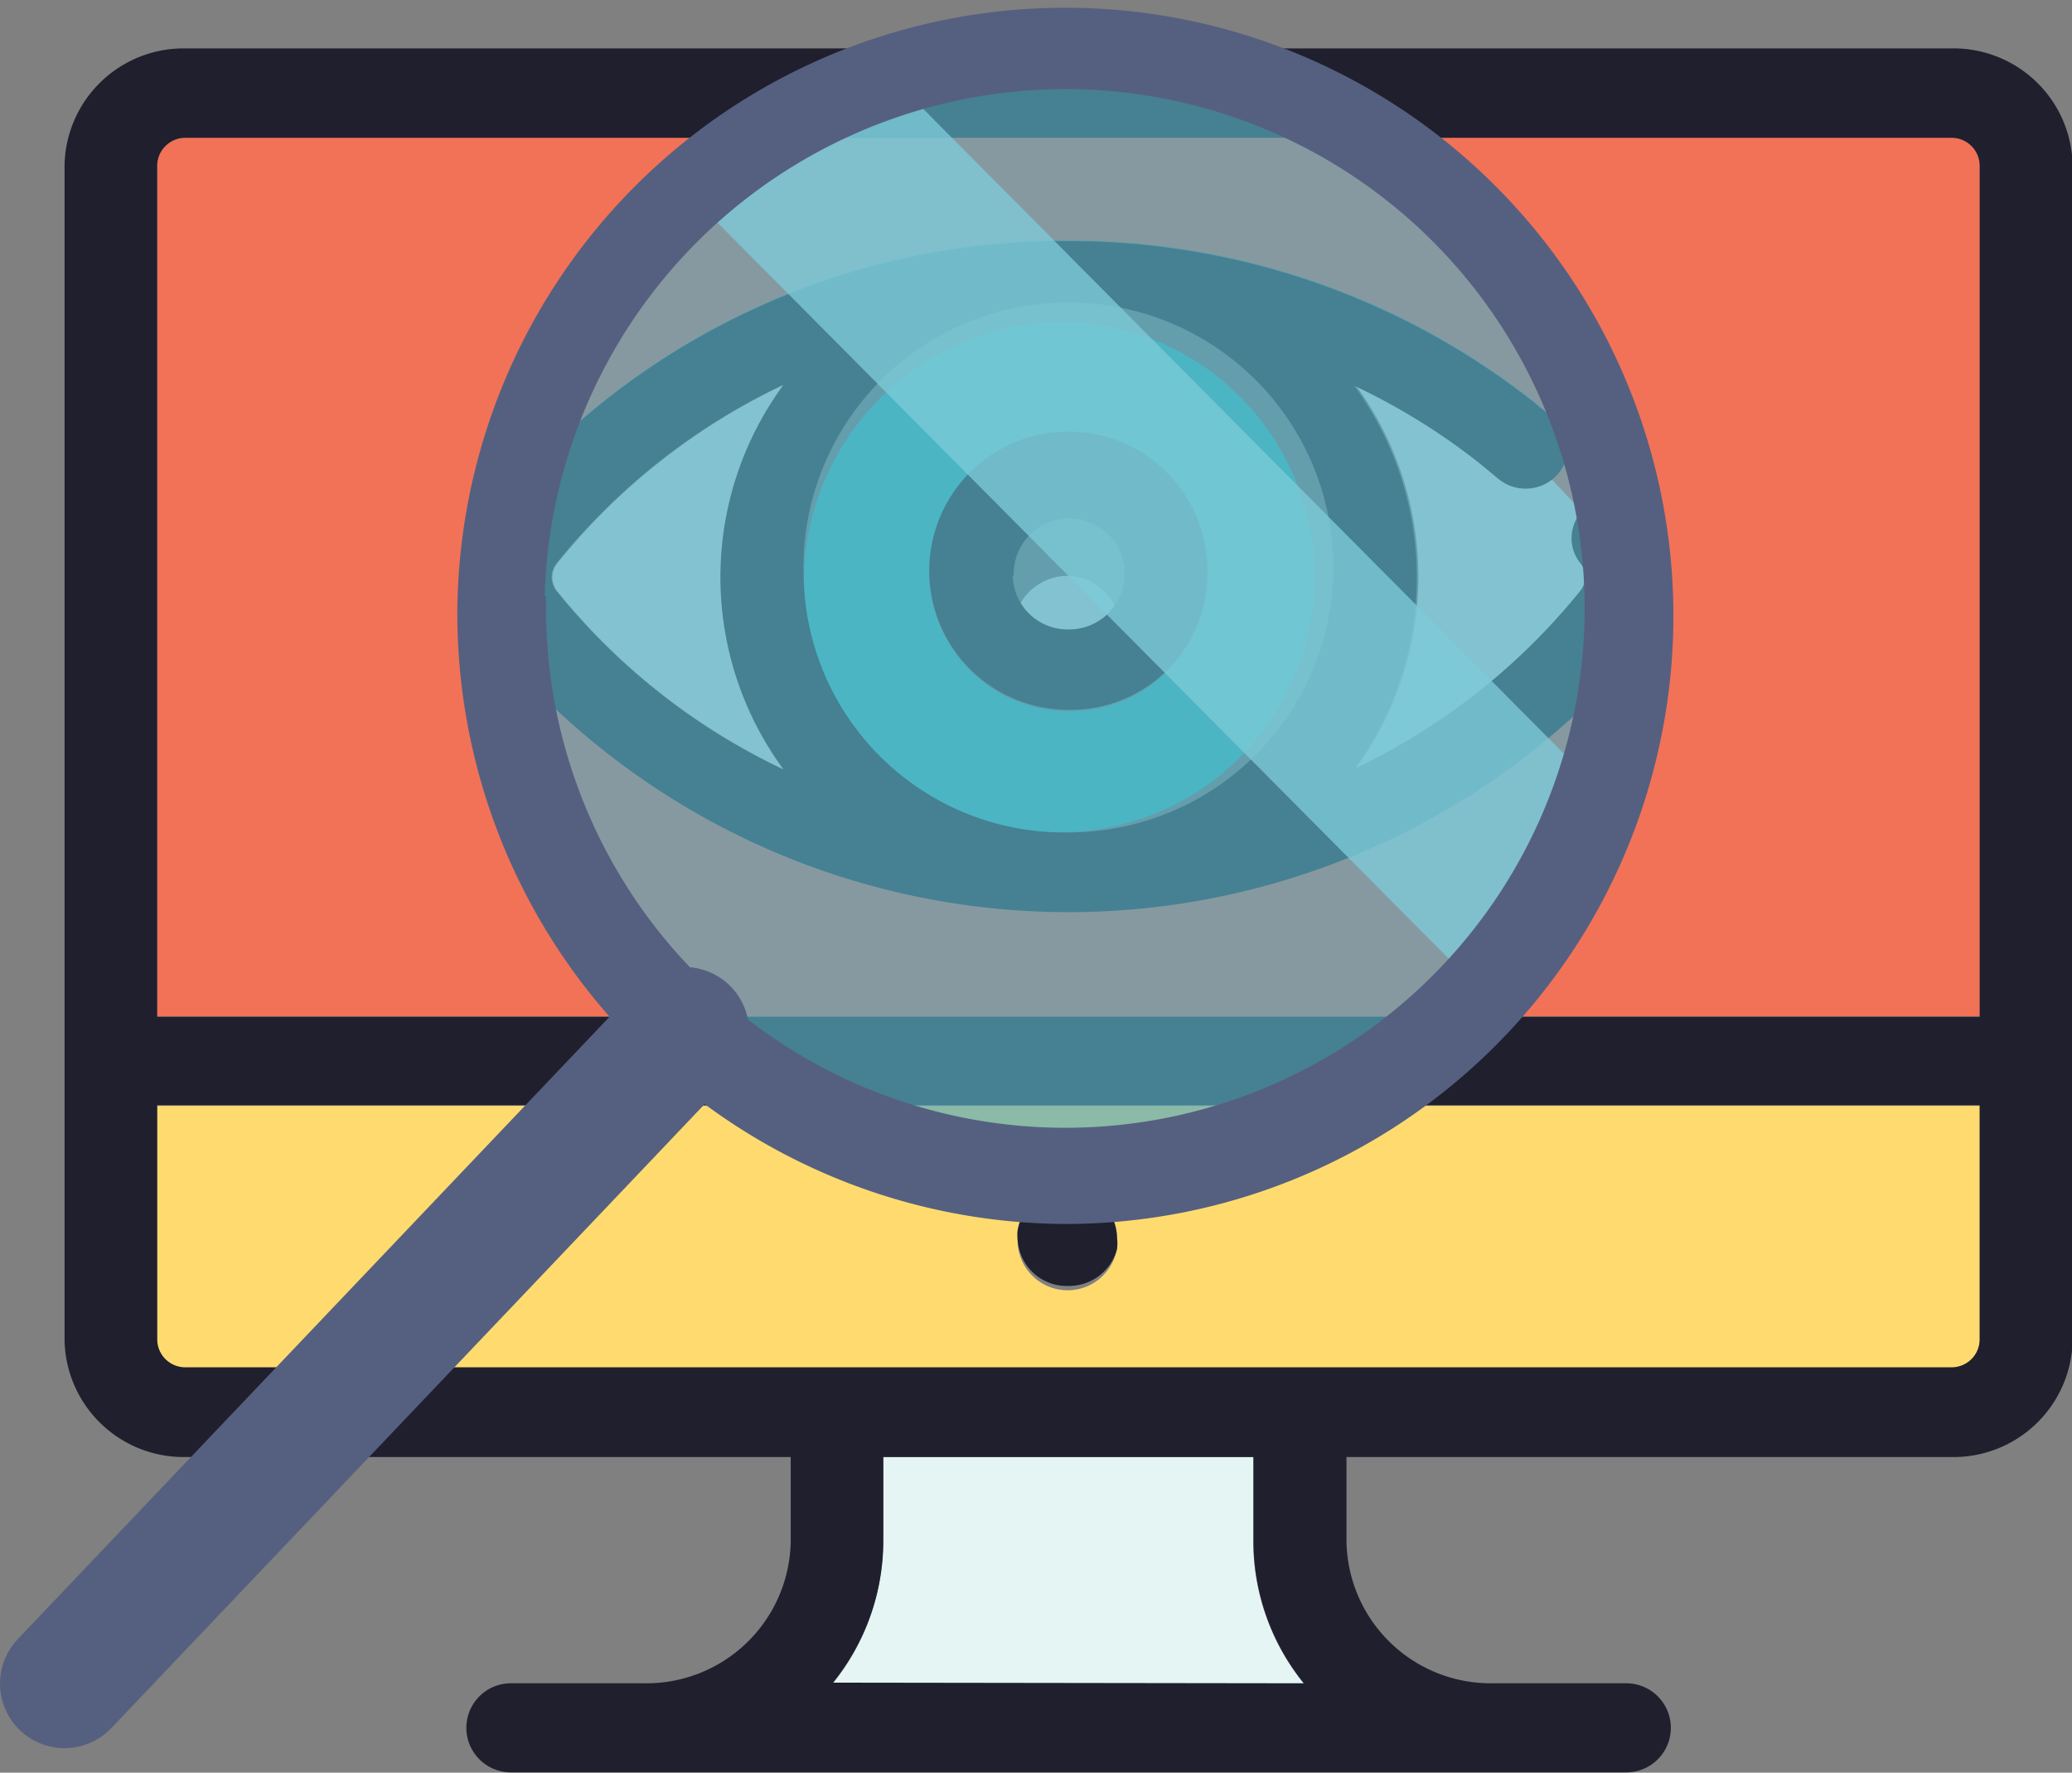<svg id="Layer_1" data-name="Layer 1" xmlns="http://www.w3.org/2000/svg" viewBox="0 0 64.2 54.92"><rect x="0" y="0" width="64.2" height="54.92" fill="#808080" stroke="none"/><defs><style>.cls-1{fill:#ffdb6f;}.cls-2{fill:#f27258;}.cls-3{fill:#e4f5f4;}.cls-4{fill:#31ccc9;}.cls-5{fill:#201f2e;}.cls-6{fill:#57abc1;opacity:0.69;}.cls-7{fill:none;stroke-linecap:round;stroke-width:4px;}.cls-7,.cls-9{stroke:#556080;stroke-miterlimit:10;}.cls-8{fill:#7ccbd8;opacity:0.78;}.cls-9{fill:#556080;}</style></defs><title>sitespylogo</title><path class="cls-1" d="M218.67,243.42v7.26a.87.87,0,0,1-.89.86H163.09a.87.87,0,0,1-.89-.86v-7.26Zm-26.73,4.41a1.43,1.43,0,0,0,0-.35,1.55,1.55,0,0,0-3.08-.21,1.43,1.43,0,0,0,0,.35,1.55,1.55,0,0,0,3.08.21Z" transform="translate(-157.33 -209.16)"/><path class="cls-2" d="M218.67,214.28v26.37H162.2V214.28a.87.87,0,0,1,.89-.86h54.69A.87.87,0,0,1,218.67,214.28ZM208.33,229a3.11,3.11,0,0,0,0-3.93,1.32,1.32,0,0,0-1.81-.22,1.21,1.21,0,0,0-.18.16l-.94-1a1.26,1.26,0,0,0,.18-.16,1.21,1.21,0,0,0-.11-1.76l-.66-.54a23.25,23.25,0,0,0-14.37-4.95,22.86,22.86,0,0,0-17.89,8.43,3.11,3.11,0,0,0,0,3.93,23.21,23.21,0,0,0,35.79,0Z" transform="translate(-157.33 -209.16)"/><path class="cls-3" d="M205.4,224l.94,1a1.21,1.21,0,0,0,0,1.59.69.69,0,0,1,0,.87,20,20,0,0,1-7,5.51,10.06,10.06,0,0,0,0-11.87,20.08,20.08,0,0,1,3.88,2.4l.58.48A1.33,1.33,0,0,0,205.4,224Z" transform="translate(-157.33 -209.16)"/><path class="cls-3" d="M197.73,261.32h-14.6a7,7,0,0,0,1.56-4.38V254.3h11.47v2.63A7,7,0,0,0,197.73,261.32Z" transform="translate(-157.33 -209.16)"/><path class="cls-4" d="M190.44,219.13a7.91,7.91,0,1,1-8.2,7.91A8.07,8.07,0,0,1,190.44,219.13Zm4.3,7.91a4.31,4.31,0,1,0-4.3,4.15A4.23,4.23,0,0,0,194.74,227Z" transform="translate(-157.33 -209.16)"/><path class="cls-3" d="M190.44,227a1.66,1.66,0,1,1-1.72,1.66A1.7,1.7,0,0,1,190.44,227Z" transform="translate(-157.33 -209.16)"/><path class="cls-5" d="M217.78,210.66H163.09a3.69,3.69,0,0,0-3.76,3.62v36.4a3.69,3.69,0,0,0,3.76,3.62h18.74v2.63a4.47,4.47,0,0,1-4.54,4.38h-4.13a1.38,1.38,0,1,0,0,2.76h34.56a1.38,1.38,0,1,0,0-2.76h-4.13a4.47,4.47,0,0,1-4.54-4.38V254.3h18.74a3.69,3.69,0,0,0,3.76-3.62v-36.4A3.69,3.69,0,0,0,217.78,210.66Zm.89,40a.87.87,0,0,1-.89.86H163.09a.87.87,0,0,1-.89-.86v-7.26h56.47v7.26Zm-35.53,10.63a7,7,0,0,0,1.56-4.38V254.3h11.47v2.63a7,7,0,0,0,1.56,4.38Zm-20.94-47a.87.87,0,0,1,.89-.86h54.69a.87.87,0,0,1,.89.86v26.37H162.2Z" transform="translate(-157.33 -209.16)"/><path class="cls-5" d="M206.52,224.85a1.23,1.23,0,0,0-.23,1.75.69.69,0,0,1,0,.87,20,20,0,0,1-7,5.51,10.06,10.06,0,0,0,0-11.87,20.08,20.08,0,0,1,3.88,2.4l.58.48a1.33,1.33,0,0,0,1.64.05,1.26,1.26,0,0,0,.18-.16,1.21,1.21,0,0,0-.11-1.76l-.66-.54a23.25,23.25,0,0,0-14.37-4.95,22.86,22.86,0,0,0-17.89,8.43,3.11,3.11,0,0,0,0,3.93,23.21,23.21,0,0,0,35.79,0,3.11,3.11,0,0,0,0-3.93A1.32,1.32,0,0,0,206.52,224.85Zm-31.94,1.75a20,20,0,0,1,7-5.51,10.06,10.06,0,0,0,0,11.9,20,20,0,0,1-7-5.51A.69.69,0,0,1,174.58,226.6Zm7.65.44a8.21,8.21,0,1,1,8.2,7.91A8.07,8.07,0,0,1,182.23,227Z" transform="translate(-157.33 -209.16)"/><path class="cls-5" d="M194.74,227a4.31,4.31,0,1,0-4.3,4.15A4.23,4.23,0,0,0,194.74,227Zm-6,0a1.72,1.72,0,1,1,1.72,1.66A1.7,1.7,0,0,1,188.71,227Z" transform="translate(-157.33 -209.16)"/><path class="cls-5" d="M190.44,249a1.54,1.54,0,0,0,1.5-1.14,1.43,1.43,0,0,0,0-.35,1.55,1.55,0,0,0-3.08-.21,1.6,1.6,0,0,0,0,.21A1.52,1.52,0,0,0,190.44,249Z" transform="translate(-157.33 -209.16)"/><path class="cls-3" d="M181.6,221.09a10.06,10.06,0,0,0,0,11.9,20,20,0,0,1-7-5.51.69.69,0,0,1,0-.87A20,20,0,0,1,181.6,221.09Z" transform="translate(-157.33 -209.16)"/><ellipse class="cls-6" cx="32.96" cy="18.96" rx="17.47" ry="17.58"/><line class="cls-7" x1="2" y1="52.16" x2="21.21" y2="31.96"/><path class="cls-8" d="M184.84,211.43a17.32,17.32,0,0,0-6.24,3.66l24.64,24.8a17.48,17.48,0,0,0,3.64-6.28Z" transform="translate(-157.33 -209.16)"/><path class="cls-9" d="M172,228.12a18.34,18.34,0,1,1,18.34,18.46A18.42,18.42,0,0,1,172,228.12Zm1.75,0a16.59,16.59,0,1,0,16.59-16.7A16.66,16.66,0,0,0,173.7,228.12Z" transform="translate(-157.33 -209.16)"/></svg>